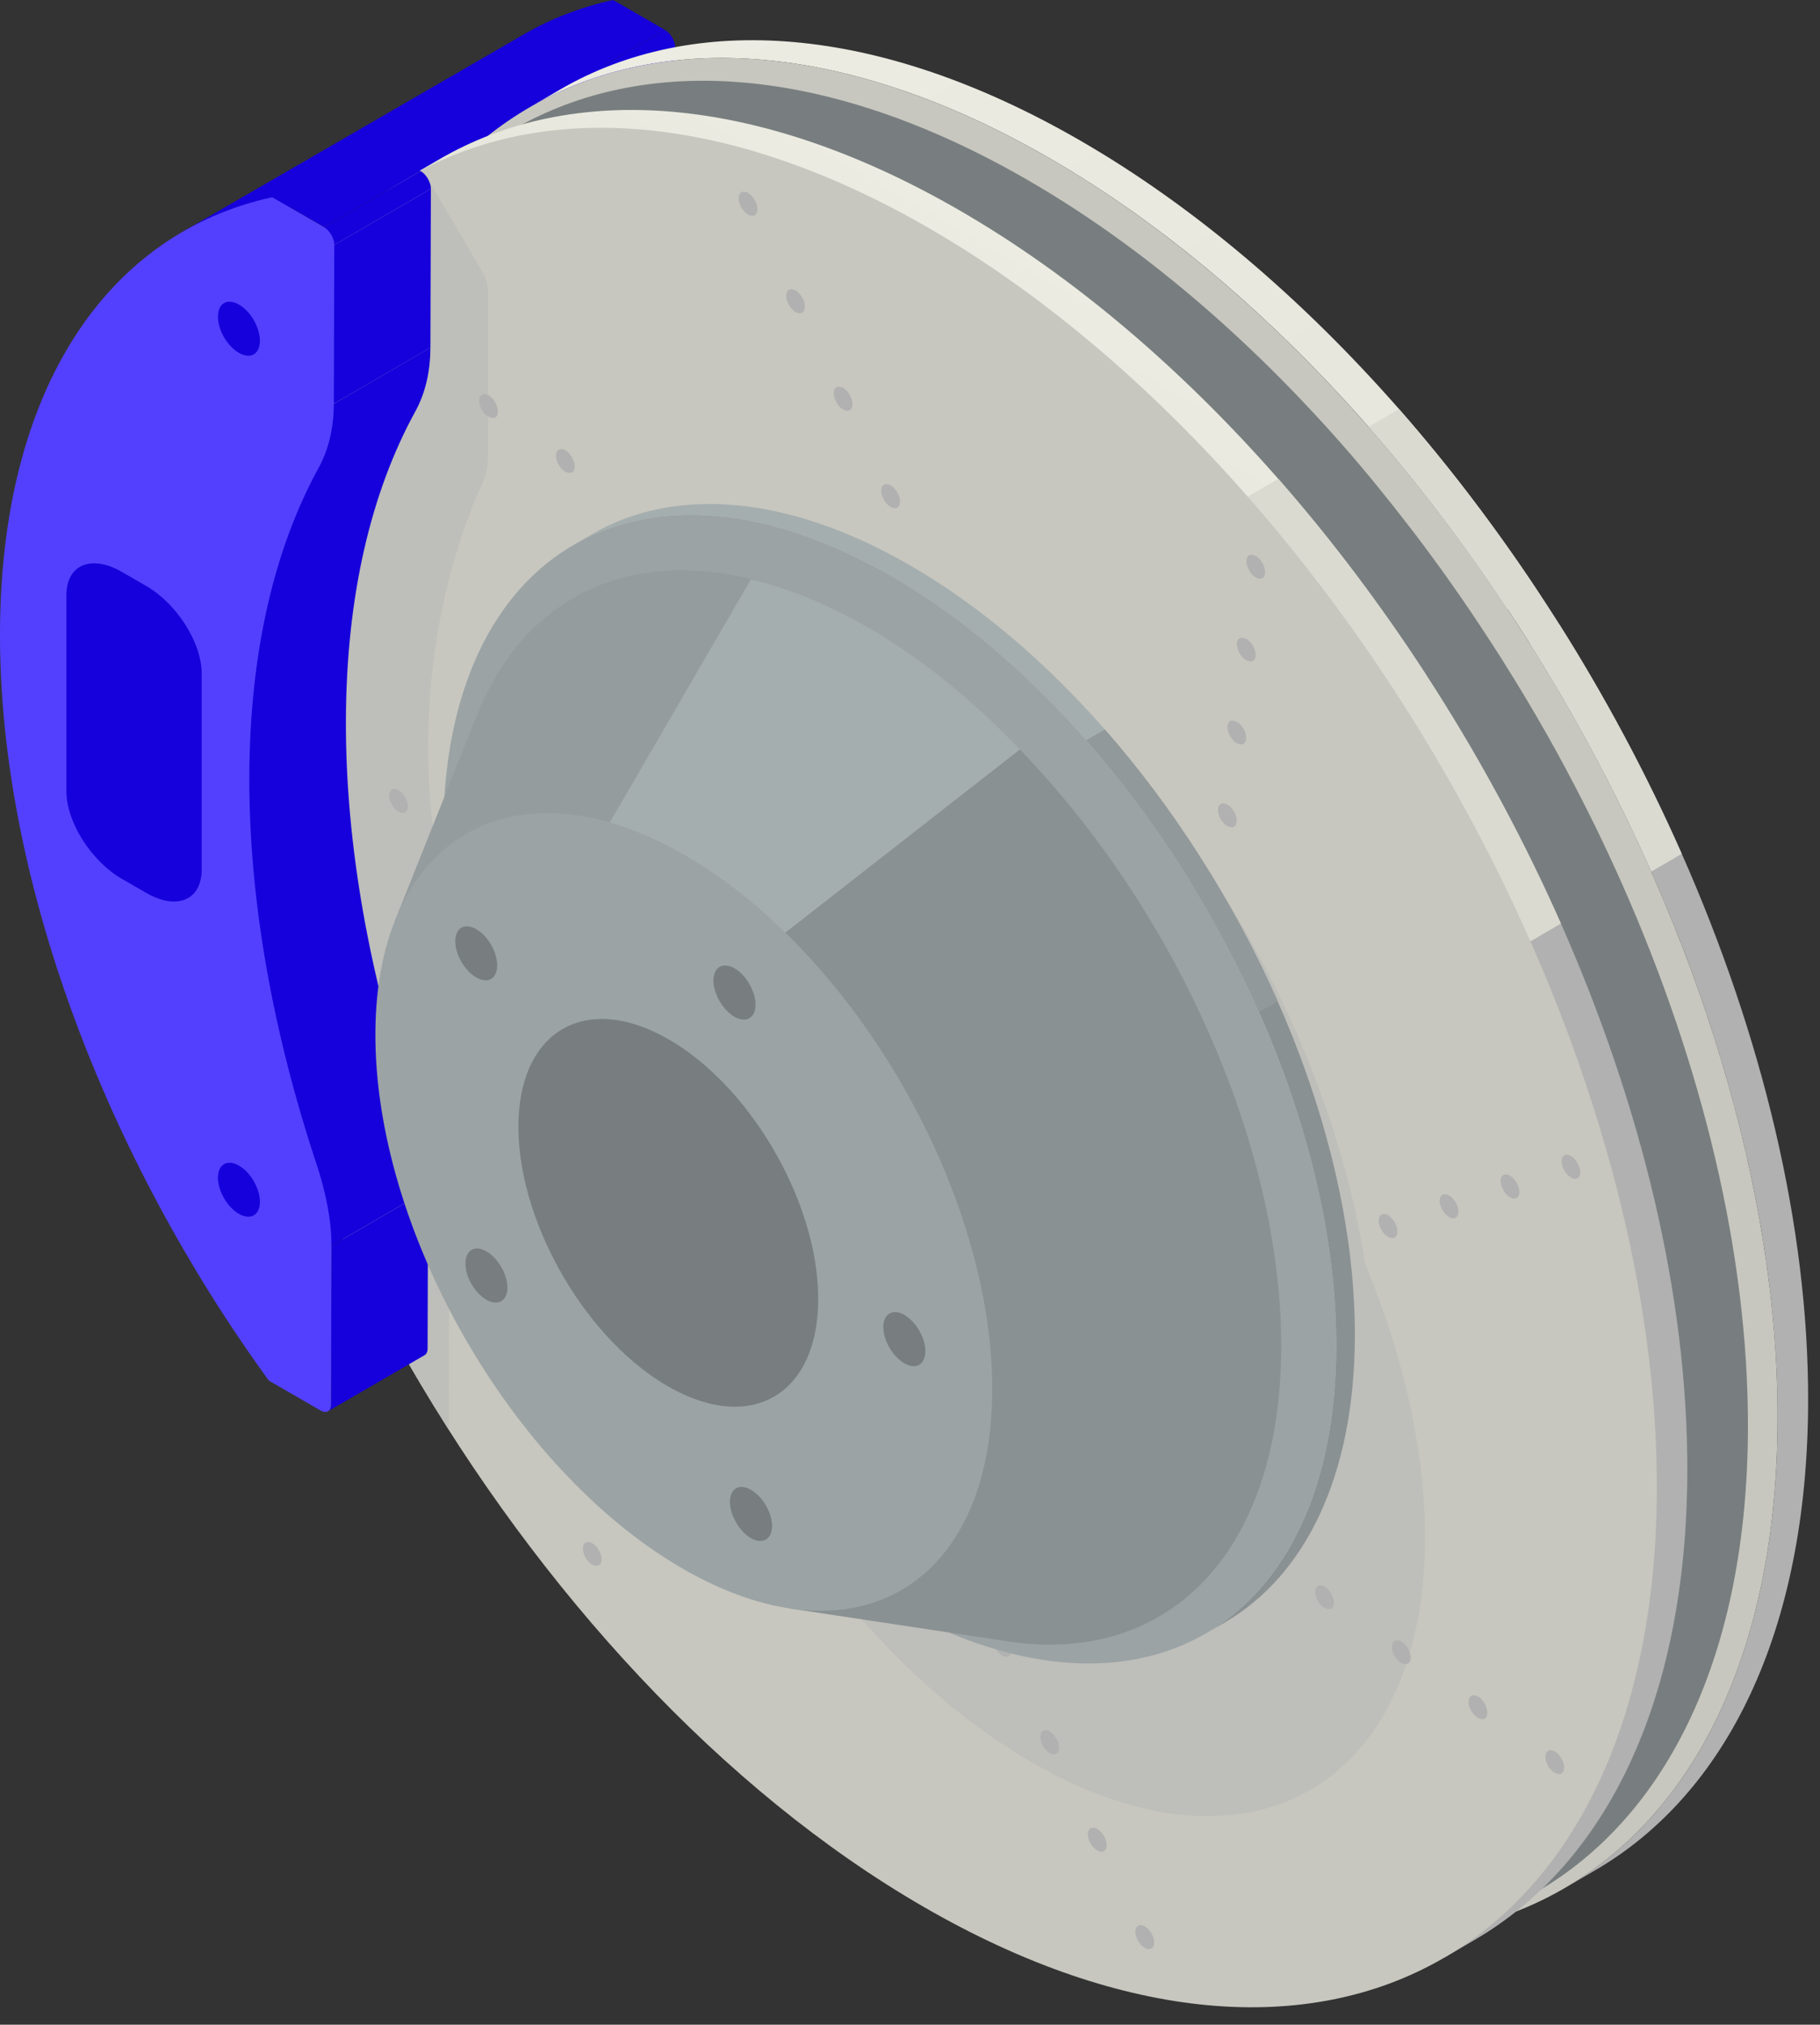 <svg width="98" height="109" viewBox="0 0 98 109" fill="none" xmlns="http://www.w3.org/2000/svg">
<rect x="0" y="0" width="98" height="109" fill="#333333" stroke="none"/>
<path d="M28.189 1.859C29.668 1 31.283 0.376 33.016 0L25.942 4.932L15.048 11.482L9.833 12.477L28.189 1.859Z" fill="#1600DB"/>
<path d="M21.109 8.486L20.866 12.203L33.919 4.668L30.447 1.853L21.109 8.486Z" fill="#1600DB"/>
<path d="M30.982 68.025L31.006 59.473L36.206 56.452L36.182 65.003C36.182 65.178 36.119 65.3 36.021 65.358L30.821 68.379C30.919 68.322 30.982 68.2 30.982 68.025Z" fill="#1600DB"/>
<path d="M30.299 17.616C30.821 16.684 31.131 15.521 31.134 14.14L36.334 11.119C36.331 12.499 36.021 13.662 35.499 14.595C33.139 18.912 31.803 24.496 31.784 31.195C31.765 37.893 33.067 45.001 35.394 52.024C35.907 53.568 36.211 55.084 36.206 56.45L31.006 59.472C31.009 58.106 30.707 56.589 30.192 55.045C27.865 48.023 26.563 40.915 26.582 34.216C26.603 27.518 27.939 21.934 30.299 17.616Z" fill="#1600DB"/>
<path d="M31.158 5.589L36.358 2.567L36.334 11.12L31.134 14.142L31.158 5.589Z" fill="#1600DB"/>
<path d="M33.016 0L35.806 1.612L30.607 4.634L27.815 3.022L33.016 0Z" fill="#1600DB"/>
<path d="M35.806 1.612C36.113 1.788 36.358 2.216 36.358 2.567L31.158 5.589C31.16 5.237 30.912 4.81 30.606 4.634L35.806 1.612Z" fill="#1600DB"/>
<path d="M30.158 4.82C37.312 0.663 47.22 1.248 58.156 7.561C64.32 11.119 70.148 16.117 75.334 22.022C77.988 25.045 80.461 28.316 82.737 31.741C82.224 32.108 81.707 32.473 81.178 32.821C78.879 29.35 76.379 26.038 73.693 22.979C68.507 17.074 62.679 12.075 56.515 8.518C45.58 2.204 35.672 1.62 28.517 5.777L30.158 4.82Z" fill="url(#paint0_linear_4007_277)"/>
<path d="M95.718 76.422C95.745 66.951 93.231 56.691 88.915 46.923C87.053 42.71 84.85 38.59 82.377 34.661C82.906 34.309 83.426 33.945 83.943 33.577C86.449 37.545 88.676 41.706 90.558 45.964C94.875 55.734 97.388 65.992 97.361 75.464C97.325 87.865 92.947 96.588 85.887 100.69L84.246 101.647C91.304 97.547 95.683 88.824 95.718 76.422Z" fill="#B1B1B1"/>
<path d="M75.332 22.024L73.691 22.981C79.841 29.983 85.086 38.261 88.915 46.923L90.556 45.966C86.728 37.304 81.483 29.026 75.332 22.024Z" fill="#DADAD1"/>
<path d="M56.513 8.519C34.787 -4.025 17.113 6.046 17.04 30.999C16.97 55.965 34.53 86.365 56.256 98.91C77.972 111.448 95.646 101.389 95.717 76.422C95.789 51.47 78.229 21.055 56.513 8.519Z" fill="#C7C7BF"/>
<path d="M27.627 6.976C34.706 2.862 44.51 3.44 55.33 9.688C61.428 13.209 67.195 18.154 72.326 23.997C73.59 25.435 74.805 26.941 75.987 28.481C76.058 28.574 76.13 28.664 76.201 28.757C77.398 30.331 78.548 31.952 79.651 33.614C81.335 36.148 82.913 38.765 84.347 41.451C84.36 41.475 84.371 41.501 84.384 41.525C84.916 42.522 85.431 43.527 85.924 44.538C86.433 45.582 86.921 46.632 87.388 47.688C91.659 57.354 94.146 67.504 94.12 76.878C94.085 89.148 89.753 97.779 82.767 101.838L81.142 102.785L26.001 7.925L27.627 6.976Z" fill="#787E7F"/>
<path d="M77.981 38.227C80.261 41.925 82.31 45.78 84.052 49.721C88.369 59.491 90.882 69.749 90.855 79.221C90.819 91.622 86.441 100.345 79.381 104.447L77.74 105.404L76.433 39.34C76.942 38.958 77.468 38.601 77.981 38.227Z" fill="#B1B1B1"/>
<path d="M23.653 8.576C30.808 4.419 40.716 5.003 51.651 11.316C57.815 14.874 63.644 19.872 68.829 25.778C71.708 29.055 74.378 32.621 76.808 36.365C76.295 36.737 75.772 37.094 75.266 37.473L22.012 9.531L23.653 8.576Z" fill="url(#paint1_linear_4007_277)"/>
<path d="M68.828 25.778C74.977 32.779 80.223 41.058 84.05 49.72L82.409 50.677L67.185 26.735L68.828 25.778Z" fill="#DADAD1"/>
<path d="M50.009 12.275C28.282 -0.27 10.608 9.802 10.537 34.756C10.467 59.721 28.027 90.123 49.754 102.667C71.469 115.205 89.143 105.146 89.214 80.179C89.284 55.225 71.724 24.811 50.009 12.275Z" fill="#C7C7BF"/>
<path d="M14.582 44.612C14.364 44.686 14.319 45.022 14.492 45.373C14.594 45.577 14.741 45.741 14.892 45.828C15 45.89 15.107 45.911 15.199 45.881C15.427 45.812 15.462 45.471 15.289 45.12C15.188 44.916 15.04 44.752 14.889 44.665C14.781 44.603 14.672 44.58 14.582 44.612Z" fill="#B1B1B1"/>
<path d="M17.866 43.549C17.647 43.623 17.602 43.959 17.776 44.31C17.877 44.514 18.026 44.678 18.175 44.765C18.283 44.827 18.39 44.848 18.482 44.818C18.7 44.744 18.745 44.408 18.572 44.057C18.472 43.848 18.326 43.687 18.177 43.602C18.068 43.54 17.959 43.519 17.866 43.549Z" fill="#B1B1B1"/>
<path d="M21.143 42.483C20.924 42.557 20.889 42.897 21.062 43.249C21.159 43.45 21.308 43.615 21.459 43.702C21.568 43.764 21.676 43.787 21.767 43.756C21.986 43.682 22.021 43.342 21.857 42.995C21.758 42.787 21.612 42.626 21.461 42.539C21.35 42.477 21.239 42.453 21.143 42.483Z" fill="#B1B1B1"/>
<path d="M24.426 41.42C24.208 41.485 24.172 41.835 24.336 42.181C24.437 42.385 24.588 42.551 24.741 42.639C24.85 42.702 24.959 42.726 25.05 42.694C25.269 42.62 25.304 42.279 25.131 41.928C25.036 41.722 24.888 41.56 24.739 41.475C24.63 41.412 24.519 41.39 24.426 41.42Z" fill="#B1B1B1"/>
<path d="M18.043 15.367C17.791 15.221 17.579 15.319 17.547 15.597C17.512 15.897 17.711 16.293 17.981 16.489C18.297 16.677 18.515 16.584 18.549 16.316C18.584 16.016 18.385 15.609 18.106 15.409C18.085 15.393 18.063 15.378 18.043 15.367Z" fill="#B1B1B1"/>
<path d="M22.117 19.448C22.424 19.63 22.643 19.538 22.676 19.27C22.711 18.97 22.512 18.564 22.233 18.363C21.926 18.182 21.706 18.275 21.674 18.551C21.64 18.851 21.839 19.248 22.117 19.448Z" fill="#B1B1B1"/>
<path d="M26.32 21.29C26.062 21.141 25.837 21.224 25.803 21.505C25.776 21.81 25.967 22.212 26.247 22.403C26.564 22.591 26.781 22.506 26.805 22.224C26.841 21.924 26.65 21.523 26.372 21.322C26.354 21.311 26.338 21.3 26.32 21.29Z" fill="#B1B1B1"/>
<path d="M30.45 24.246C30.193 24.098 29.975 24.185 29.941 24.466C29.905 24.766 30.105 25.172 30.374 25.358C30.692 25.546 30.909 25.461 30.943 25.185C30.978 24.885 30.779 24.479 30.5 24.278C30.483 24.267 30.466 24.255 30.45 24.246Z" fill="#B1B1B1"/>
<path d="M31.894 83.082C31.64 82.936 31.422 83.029 31.39 83.297C31.354 83.597 31.553 84.004 31.833 84.204C32.139 84.386 32.359 84.293 32.391 84.015C32.427 83.724 32.228 83.318 31.958 83.122C31.935 83.108 31.915 83.093 31.894 83.082Z" fill="#B1B1B1"/>
<path d="M32.342 79.744C32.65 79.924 32.867 79.837 32.9 79.555C32.936 79.254 32.736 78.848 32.467 78.662C32.149 78.474 31.932 78.559 31.898 78.835C31.863 79.137 32.064 79.543 32.342 79.744Z" fill="#B1B1B1"/>
<path d="M32.852 75.276C33.166 75.462 33.378 75.366 33.41 75.097C33.446 74.797 33.247 74.391 32.977 74.195C32.661 74.009 32.442 74.102 32.409 74.378C32.373 74.678 32.574 75.073 32.852 75.276Z" fill="#B1B1B1"/>
<path d="M33.362 70.815C33.677 71.002 33.889 70.904 33.921 70.627C33.957 70.337 33.758 69.931 33.488 69.735C33.171 69.547 32.953 69.64 32.919 69.908C32.892 70.215 33.083 70.615 33.362 70.815Z" fill="#B1B1B1"/>
<path d="M39.963 10.332C39.745 10.406 39.709 10.746 39.883 11.107C39.977 11.305 40.123 11.464 40.271 11.549C40.382 11.613 40.494 11.636 40.589 11.605C40.807 11.541 40.843 11.191 40.679 10.844C40.578 10.64 40.429 10.476 40.278 10.388C40.167 10.327 40.058 10.303 39.963 10.332Z" fill="#B1B1B1"/>
<path d="M42.522 15.581C42.304 15.654 42.268 15.995 42.442 16.346C42.538 16.549 42.687 16.712 42.838 16.799C42.947 16.862 43.055 16.884 43.147 16.854C43.365 16.78 43.41 16.444 43.236 16.093C43.135 15.889 42.986 15.725 42.835 15.637C42.726 15.576 42.617 15.552 42.522 15.581Z" fill="#B1B1B1"/>
<path d="M45.091 20.834C44.863 20.893 44.828 21.243 45.001 21.595C45.098 21.796 45.247 21.961 45.398 22.048C45.507 22.11 45.615 22.133 45.706 22.102C45.925 22.029 45.969 21.693 45.796 21.341C45.697 21.133 45.55 20.972 45.403 20.887C45.294 20.824 45.183 20.802 45.091 20.834Z" fill="#B1B1B1"/>
<path d="M47.65 26.073C47.422 26.142 47.387 26.492 47.56 26.844C47.661 27.047 47.808 27.206 47.957 27.293C48.065 27.356 48.174 27.378 48.265 27.351C48.484 27.277 48.529 26.932 48.355 26.58C48.254 26.376 48.108 26.217 47.959 26.131C47.851 26.07 47.742 26.046 47.65 26.073Z" fill="#B1B1B1"/>
<path d="M53.647 87.908C53.429 87.982 53.393 88.323 53.567 88.674C53.661 88.88 53.809 89.042 53.959 89.127C54.069 89.191 54.18 89.214 54.273 89.182C54.492 89.108 54.527 88.767 54.363 88.421C54.262 88.217 54.114 88.053 53.962 87.965C53.853 87.902 53.742 87.879 53.647 87.908Z" fill="#B1B1B1"/>
<path d="M56.208 93.157C55.99 93.231 55.954 93.571 56.128 93.923C56.224 94.125 56.373 94.289 56.524 94.376C56.633 94.438 56.741 94.461 56.833 94.43C57.051 94.356 57.096 94.021 56.922 93.669C56.823 93.46 56.677 93.3 56.528 93.213C56.415 93.149 56.304 93.126 56.208 93.157Z" fill="#B1B1B1"/>
<path d="M58.775 98.411C58.549 98.47 58.512 98.82 58.685 99.172C58.782 99.372 58.929 99.533 59.08 99.62C59.189 99.682 59.3 99.706 59.392 99.681C59.61 99.607 59.655 99.271 59.482 98.91C59.382 98.709 59.238 98.55 59.09 98.467C58.981 98.401 58.87 98.379 58.775 98.411Z" fill="#B1B1B1"/>
<path d="M61.336 103.65C61.108 103.719 61.073 104.069 61.246 104.42C61.346 104.621 61.49 104.78 61.638 104.863C61.749 104.928 61.86 104.949 61.953 104.918C62.171 104.854 62.216 104.509 62.043 104.157C61.941 103.953 61.795 103.794 61.646 103.707C61.537 103.645 61.428 103.622 61.336 103.65Z" fill="#B1B1B1"/>
<path d="M71.32 85.41C71.068 85.264 70.856 85.362 70.824 85.64C70.788 85.94 70.987 86.337 71.257 86.532C71.573 86.719 71.792 86.627 71.826 86.359C71.861 86.059 71.662 85.653 71.382 85.452C71.362 85.436 71.341 85.423 71.32 85.41Z" fill="#B1B1B1"/>
<path d="M75.469 88.38C75.21 88.231 74.985 88.315 74.952 88.596C74.916 88.896 75.115 89.302 75.395 89.493C75.703 89.676 75.921 89.591 75.954 89.315C75.989 89.015 75.79 88.608 75.52 88.412C75.502 88.4 75.485 88.39 75.469 88.38Z" fill="#B1B1B1"/>
<path d="M79.596 91.335C79.338 91.185 79.113 91.269 79.079 91.55C79.052 91.855 79.243 92.256 79.522 92.447C79.84 92.635 80.057 92.55 80.081 92.269C80.117 91.969 79.925 91.568 79.648 91.367C79.63 91.356 79.614 91.344 79.596 91.335Z" fill="#B1B1B1"/>
<path d="M83.726 94.291C83.469 94.143 83.251 94.23 83.217 94.511C83.182 94.811 83.381 95.217 83.651 95.403C83.969 95.591 84.185 95.506 84.219 95.23C84.254 94.93 84.055 94.523 83.776 94.323C83.76 94.311 83.742 94.3 83.726 94.291Z" fill="#B1B1B1"/>
<path d="M74.433 65.369C74.215 65.443 74.17 65.779 74.343 66.13C74.444 66.334 74.592 66.498 74.743 66.585C74.85 66.647 74.958 66.668 75.049 66.638C75.268 66.564 75.313 66.228 75.139 65.877C75.04 65.67 74.894 65.507 74.744 65.422C74.635 65.358 74.526 65.337 74.433 65.369Z" fill="#B1B1B1"/>
<path d="M78.028 65.522C78.135 65.583 78.243 65.605 78.335 65.575C78.553 65.501 78.598 65.165 78.424 64.814C78.325 64.606 78.179 64.444 78.031 64.359C77.922 64.297 77.813 64.274 77.72 64.306C77.493 64.375 77.456 64.716 77.63 65.067C77.729 65.271 77.879 65.435 78.028 65.522Z" fill="#B1B1B1"/>
<path d="M80.993 63.239C80.775 63.313 80.74 63.653 80.913 64.005C81.01 64.207 81.159 64.371 81.31 64.457C81.419 64.52 81.526 64.543 81.618 64.512C81.836 64.438 81.872 64.098 81.708 63.751C81.608 63.542 81.459 63.38 81.308 63.293C81.197 63.231 81.087 63.208 80.993 63.239Z" fill="#B1B1B1"/>
<path d="M84.278 62.178C84.06 62.242 84.025 62.592 84.189 62.939C84.29 63.142 84.439 63.306 84.59 63.395C84.699 63.457 84.808 63.481 84.903 63.452C85.121 63.379 85.157 63.038 84.983 62.687C84.889 62.481 84.741 62.319 84.592 62.234C84.482 62.168 84.372 62.145 84.278 62.178Z" fill="#B1B1B1"/>
<path d="M66.091 43.317C65.837 43.171 65.618 43.264 65.586 43.532C65.551 43.832 65.75 44.239 66.029 44.439C66.344 44.625 66.556 44.528 66.588 44.25C66.624 43.95 66.424 43.553 66.155 43.357C66.132 43.343 66.111 43.328 66.091 43.317Z" fill="#B1B1B1"/>
<path d="M66.539 39.979C66.847 40.159 67.064 40.072 67.097 39.79C67.133 39.489 66.934 39.083 66.664 38.897C66.346 38.709 66.129 38.794 66.096 39.07C66.06 39.372 66.259 39.778 66.539 39.979Z" fill="#B1B1B1"/>
<path d="M67.621 31.092C67.874 31.238 68.091 31.145 68.117 30.862C68.152 30.572 67.961 30.17 67.683 29.97C67.367 29.782 67.149 29.875 67.115 30.143C67.088 30.448 67.279 30.849 67.558 31.05C67.579 31.066 67.602 31.081 67.621 31.092Z" fill="#B1B1B1"/>
<path d="M67.173 34.43C66.857 34.244 66.638 34.337 66.605 34.613C66.577 34.918 66.768 35.31 67.048 35.511C67.364 35.699 67.582 35.606 67.606 35.333C67.643 35.032 67.444 34.626 67.173 34.43Z" fill="#B1B1B1"/>
<path opacity="0.4" d="M14.902 54.89L12.866 32.823L23.076 9.699L25.978 14.656C26.173 14.986 26.275 15.364 26.275 15.747V24.578C26.275 25.093 26.166 25.59 25.951 26.058C24.816 28.52 21.24 37.609 24.183 49.212L24.167 76.966C21.976 73.529 19.988 69.944 18.26 66.27L14.902 54.89Z" fill="#B1B1B1"/>
<path opacity="0.4" d="M25.834 45.738C25.877 30.488 36.68 24.333 49.958 31.999C61.664 38.759 71.382 54.015 73.486 67.987C75.541 72.925 76.74 78.055 76.727 82.816C76.689 96.206 67.21 101.602 55.561 94.877C50.292 91.834 45.491 86.826 41.803 81.022C32.475 71.84 25.799 57.767 25.834 45.738Z" fill="#B1B1B1"/>
<path d="M17.824 75.621L17.848 67.069L23.048 64.048L23.024 72.599C23.024 72.774 22.962 72.896 22.864 72.954L17.663 75.975C17.761 75.918 17.824 75.796 17.824 75.621Z" fill="#1600DB"/>
<path d="M14.055 24.955C14.577 24.023 17.976 21.738 17.976 21.738L23.175 18.716C23.172 20.097 22.862 21.259 22.34 22.191C19.98 26.508 18.644 32.092 18.625 38.791C18.605 45.489 19.906 52.597 22.234 59.62C22.748 61.164 23.051 62.68 23.046 64.046L17.846 67.068L14.656 63.073C12.329 56.05 11.056 49.59 11.075 42.891C11.096 36.194 11.695 29.273 14.055 24.955Z" fill="#1600DB"/>
<path d="M18 13.184L23.201 10.163L23.177 18.716L17.976 21.737L17.042 17.696L18 13.184Z" fill="#1600DB"/>
<path d="M19.858 7.597L22.648 9.208L17.45 12.229L14.658 10.619L19.858 7.597Z" fill="#1600DB"/>
<path d="M22.648 9.208C22.955 9.384 23.201 9.811 23.201 10.163L18 13.185L17.448 12.229L22.648 9.208Z" fill="#1600DB"/>
<path d="M14.657 10.619L17.448 12.231C17.754 12.408 18 12.835 18 13.187L17.976 21.738C17.971 23.119 17.661 24.281 17.141 25.214C14.781 29.531 13.445 35.115 13.426 41.814C13.406 48.512 14.709 55.62 17.035 62.643C17.549 64.188 17.852 65.703 17.848 67.07L17.823 75.621C17.822 75.972 17.575 76.114 17.268 75.937L14.477 74.325C5.701 62.251 -0.037 47.282 -8.96454e-05 34.06C0.038 20.855 5.841 12.536 14.657 10.619Z" fill="#5340FF"/>
<path d="M71.951 72.514C71.967 66.726 70.432 60.456 67.793 54.485C66.743 52.109 65.511 49.787 64.14 47.555C64.45 47.323 64.771 47.104 65.085 46.876C66.479 49.137 67.731 51.492 68.796 53.901C71.434 59.872 72.971 66.141 72.954 71.93C72.934 79.51 70.257 84.84 65.943 87.346L64.939 87.932C69.254 85.424 71.928 80.092 71.951 72.514Z" fill="#8A9193"/>
<path d="M31.882 28.754C36.254 26.213 42.31 26.571 48.993 30.429C52.76 32.603 56.322 35.658 59.49 39.268C61.25 41.271 62.881 43.45 64.366 45.738C64.053 45.966 63.734 46.183 63.424 46.416C61.922 44.092 60.269 41.883 58.487 39.852C55.317 36.243 51.754 33.189 47.988 31.013C41.305 27.155 35.249 26.797 30.877 29.339L31.882 28.754Z" fill="#A5AEAF"/>
<path d="M59.492 39.268L58.488 39.854C62.247 44.133 65.453 49.192 67.792 54.487L68.796 53.901C66.457 48.606 63.25 43.546 59.492 39.268Z" fill="#92999B"/>
<path d="M47.991 31.013C34.713 23.347 23.911 29.503 23.867 44.752C23.824 60.01 34.556 78.59 47.834 86.256C61.105 93.918 71.908 87.772 71.951 72.513C71.994 57.264 61.263 38.677 47.991 31.013Z" fill="#9BA3A5"/>
<path d="M35.056 47.739C31.839 50.791 28.694 53.915 25.588 57.078L21.271 49.553L25.685 38.492C28.819 30.638 36.792 28.268 46.234 33.492C46.906 33.865 47.564 34.298 48.222 34.729C43.523 38.815 39.226 43.784 35.056 47.739Z" fill="#959C9E"/>
<path d="M35.109 50.734C38.913 47.09 42.786 43.514 46.61 39.894C47.858 38.714 49.094 37.469 50.369 36.268C55.948 40.563 60.852 46.827 64.215 53.715C66.791 58.987 68.473 64.607 68.888 69.937C68.941 70.628 68.974 71.315 68.984 71.996C69.154 83.439 63.005 89.679 54.294 88.366L42.516 86.59L26.724 59.064C29.48 56.248 32.264 53.461 35.109 50.734Z" fill="#8A9193"/>
<path d="M40.438 31.185C42.281 31.623 44.222 32.381 46.233 33.494C49.307 35.196 52.241 37.55 54.92 40.343L30.236 59.621L28.746 51.322L40.438 31.185Z" fill="#A5AEAF"/>
<path d="M37.11 84.646C27.939 79.571 20.375 66.771 20.215 56.055C20.054 45.34 27.36 40.767 36.531 45.841C45.702 50.916 53.266 63.716 53.426 74.431C53.587 85.147 46.281 89.721 37.11 84.646Z" fill="#9BA3A5"/>
<path d="M36.127 74.724C31.67 72.257 27.994 66.036 27.915 60.827C27.838 55.619 31.388 53.397 35.845 55.863C40.302 58.329 43.979 64.551 44.057 69.761C44.134 74.966 40.584 77.19 36.127 74.724Z" fill="#787E7F"/>
<path d="M49.588 71.801C49.975 72.58 49.879 73.35 49.394 73.519C49.185 73.587 48.941 73.535 48.697 73.395C48.362 73.201 48.029 72.838 47.804 72.385C47.418 71.592 47.503 70.828 47.999 70.668C48.204 70.597 48.452 70.647 48.697 70.79C49.033 70.981 49.365 71.344 49.588 71.801Z" fill="#787E7F"/>
<path d="M40.44 80.208C40.776 80.4 41.105 80.758 41.33 81.21C41.717 82.003 41.631 82.767 41.135 82.928C40.93 82.998 40.682 82.948 40.437 82.806C40.103 82.613 39.769 82.25 39.546 81.793C39.159 81.014 39.244 80.235 39.74 80.075C39.949 80.012 40.196 80.067 40.44 80.208Z" fill="#787E7F"/>
<path d="M40.247 54.859C40.037 54.928 39.789 54.877 39.544 54.736C39.21 54.543 38.881 54.183 38.657 53.726C38.271 52.933 38.356 52.168 38.852 52.008C39.062 51.939 39.309 51.99 39.555 52.131C39.889 52.324 40.218 52.684 40.441 53.141C40.828 53.934 40.743 54.699 40.247 54.859Z" fill="#787E7F"/>
<path d="M26.189 67.365C26.524 67.559 26.857 67.922 27.081 68.375C27.468 69.168 27.383 69.932 26.887 70.093C26.682 70.164 26.434 70.114 26.189 69.971C25.853 69.778 25.521 69.415 25.298 68.958C24.922 68.186 25.007 67.408 25.492 67.24C25.701 67.172 25.945 67.225 26.189 67.365Z" fill="#787E7F"/>
<path d="M26.348 52.743C26.136 52.812 25.887 52.759 25.64 52.618C25.307 52.427 24.98 52.07 24.758 51.622C24.371 50.829 24.456 50.065 24.94 49.898C25.152 49.829 25.402 49.882 25.651 50.026C25.985 50.219 26.314 50.575 26.529 51.019C26.916 51.812 26.831 52.576 26.348 52.743Z" fill="#787E7F"/>
<path d="M28.248 2.77L17.188 9.157L21.282 8.722L32.132 2.457L28.248 2.77Z" fill="#1600DB"/>
<path d="M13.569 19.119C13.357 19.188 13.108 19.135 12.861 18.994C12.528 18.801 12.201 18.446 11.979 17.998C11.592 17.205 11.677 16.441 12.161 16.274C12.373 16.205 12.623 16.258 12.872 16.402C13.206 16.595 13.535 16.951 13.75 17.395C14.139 18.188 14.054 18.952 13.569 19.119Z" fill="#1600DB"/>
<path d="M13.569 65.471C13.357 65.54 13.108 65.487 12.861 65.345C12.528 65.154 12.201 64.798 11.979 64.35C11.592 63.557 11.677 62.792 12.161 62.626C12.373 62.556 12.623 62.609 12.872 62.754C13.206 62.947 13.535 63.303 13.75 63.746C14.139 64.538 14.054 65.302 13.569 65.471Z" fill="#1600DB"/>
<path d="M6.559 47.31L7.877 48.071C9.525 49.022 10.86 48.458 10.86 46.811V36.254C10.86 34.607 9.525 32.499 7.877 31.548L6.559 30.787C4.912 29.837 3.576 30.4 3.576 32.047V42.604C3.576 44.251 4.912 46.358 6.559 47.31Z" fill="#1600DB"/>
<defs>
<linearGradient id="paint0_linear_4007_277" x1="43.223" y1="-2.723" x2="98.673" y2="93.319" gradientUnits="userSpaceOnUse">
<stop stop-color="#ECECE2"/>
<stop offset="1" stop-color="#DCDCD3"/>
</linearGradient>
<linearGradient id="paint1_linear_4007_277" x1="55.007" y1="13.254" x2="40.526" y2="38.337" gradientUnits="userSpaceOnUse">
<stop stop-color="#ECECE2"/>
<stop offset="1" stop-color="#DCDCD3"/>
</linearGradient>
</defs>
</svg>
